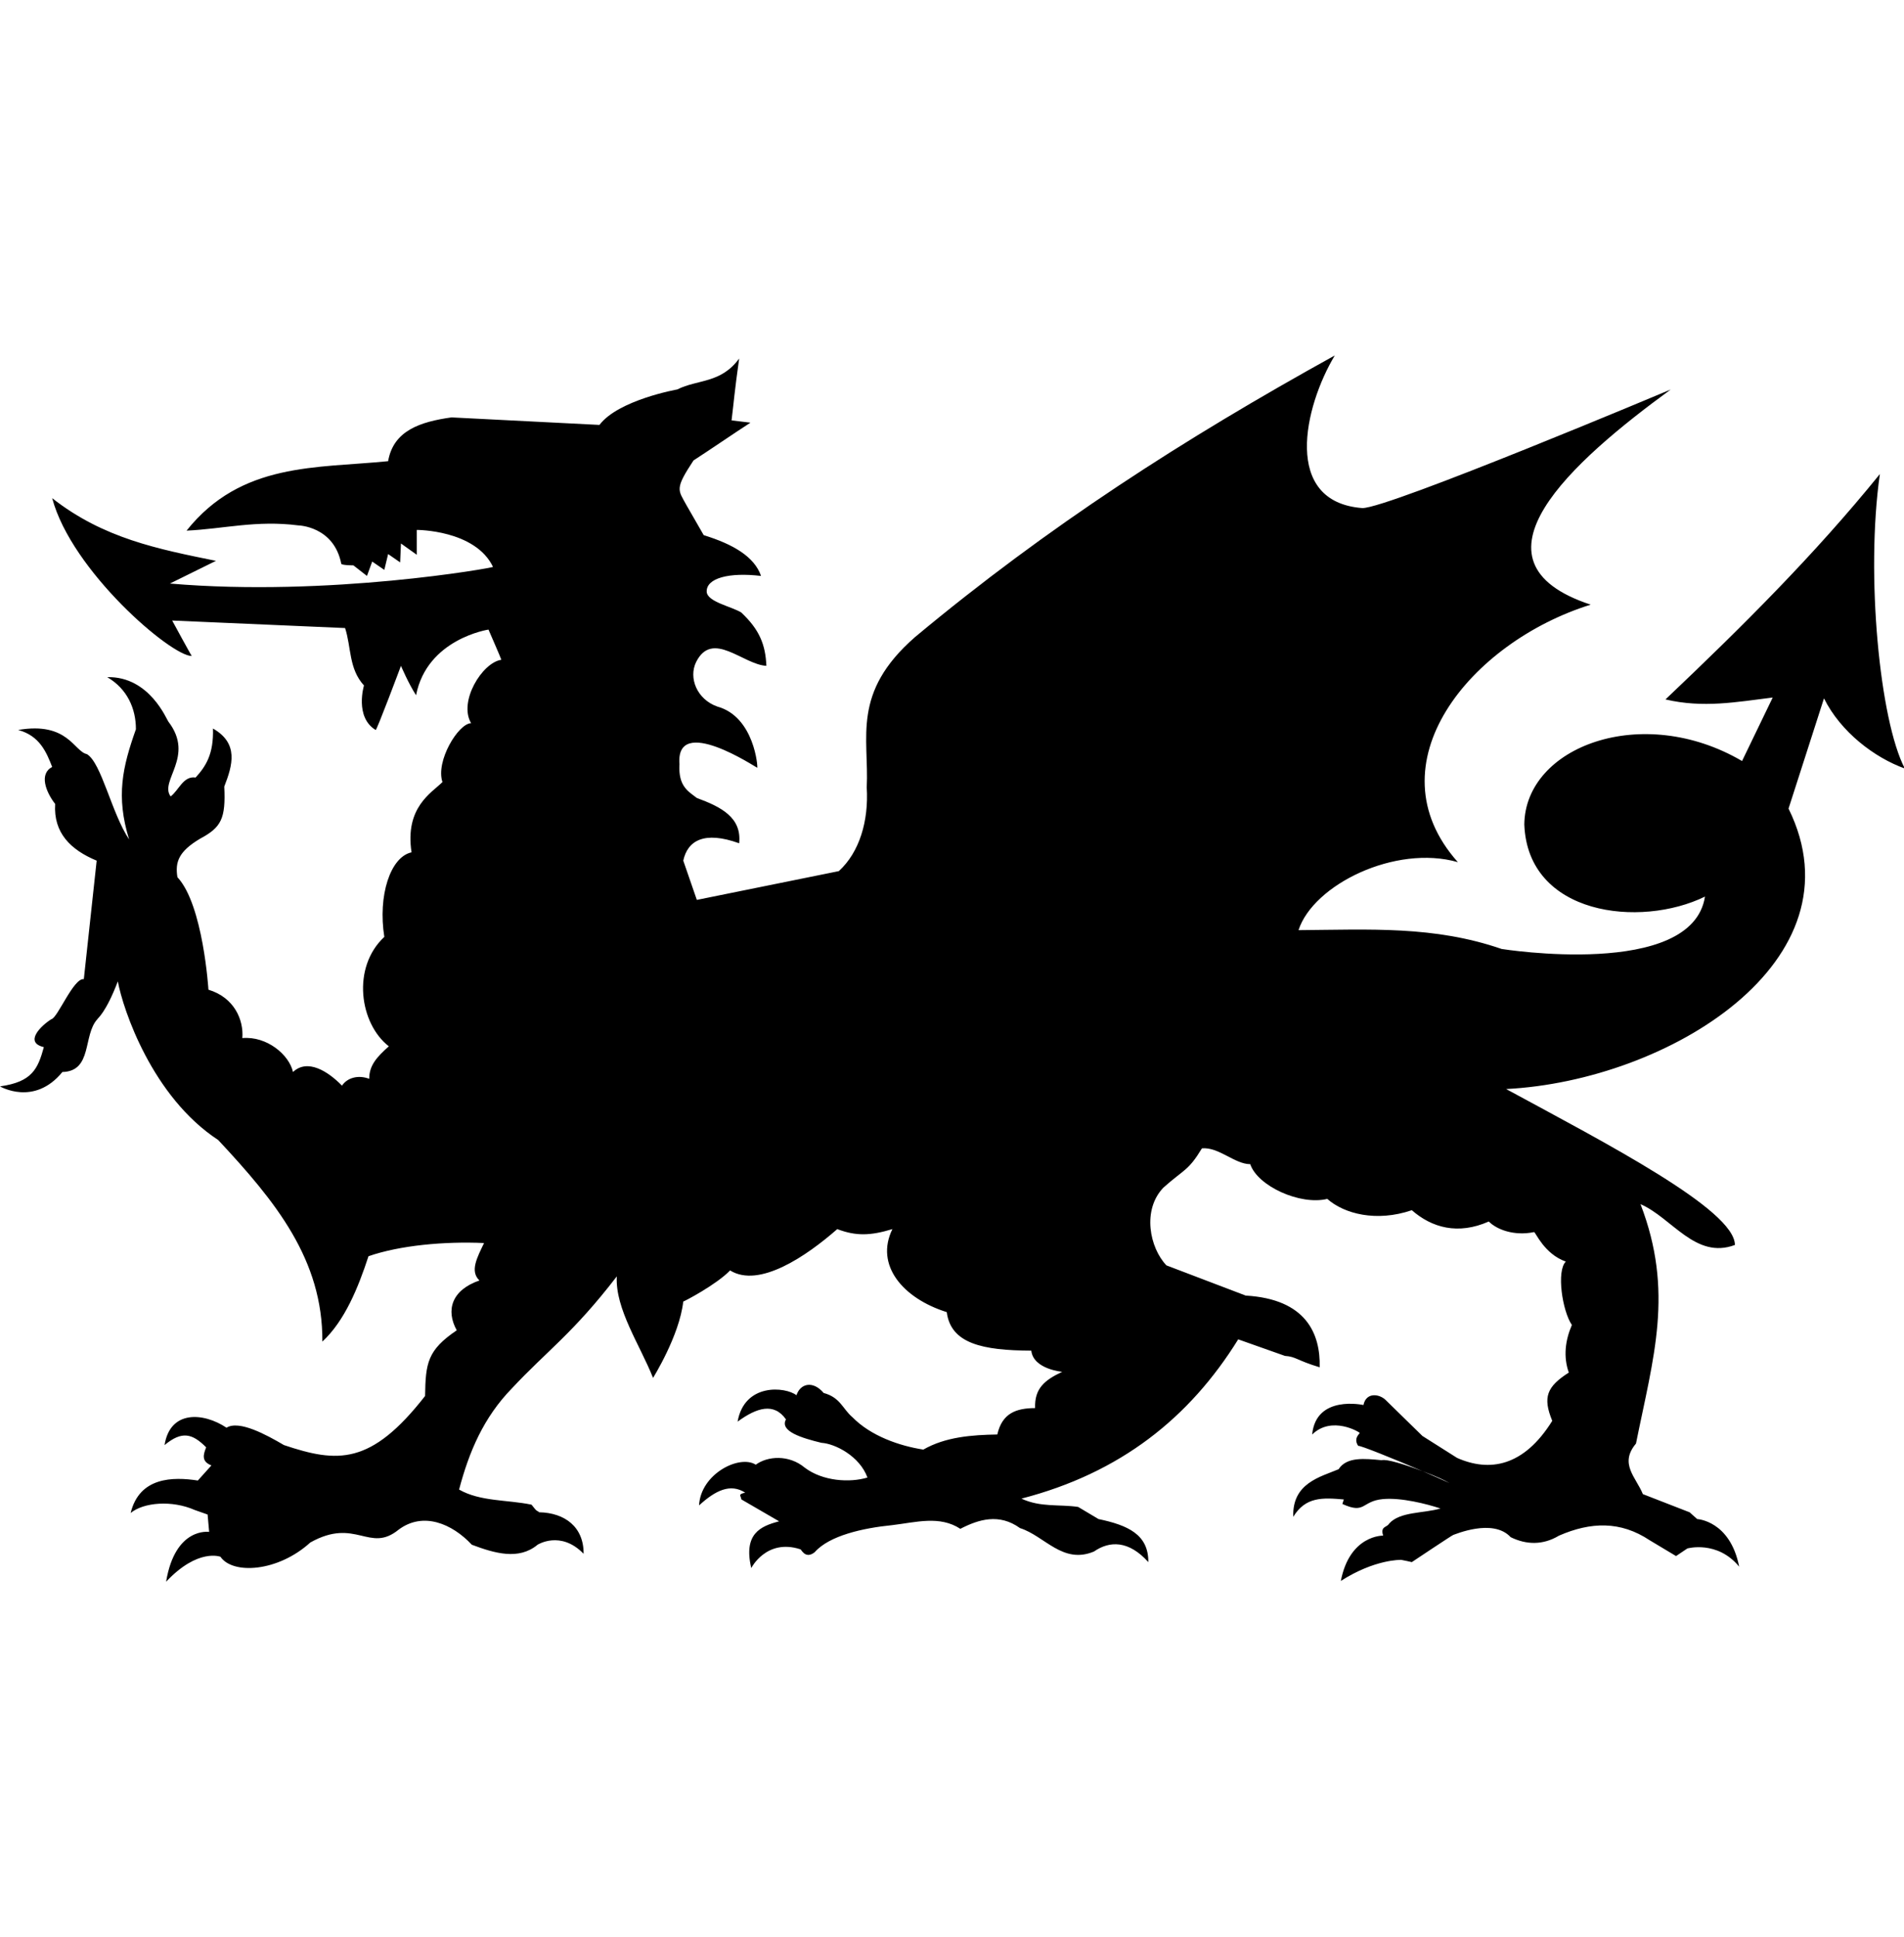 <svg xmlns="http://www.w3.org/2000/svg" width="983" height="1000"><path d="M689.128 183.494c-78.107 43.18 -147.996 88.116 -216.715 145.379 -32.96 28.786 -23.655 51.735 -24.931 77.589 1.063 17.356 -3.751 33.505 -14.426 43.229 -24.427 4.94 -48.871 9.908 -73.294 14.848 -2.339 -6.757 -4.665 -13.505 -7.003 -20.263 2.233 -10.366 10.802 -15.465 28.851 -8.964 1.423 -13.328 -9.303 -18.754 -21.848 -23.388 -4.31 -3.355 -9.663 -5.935 -8.965 -17.462 -2.109 -26.094 39.761 1.868 40.151 1.868 .389 0 -1.396 -26.335 -20.636 -31.604 -10.49 -3.713 -14.929 -14.779 -10.924 -22.97 8.393 -16.747 24.191 1.311 36.274 1.96 -.454 -10.931 -3.565 -18.72 -12.979 -27.545 -5.067 -3.117 -17.51 -5.462 -17.833 -10.689 -.263 -7.099 11.664 -10.135 28.058 -8.171 -3.417 -9.948 -14.441 -16.385 -29.597 -21.055 -2.989 -5.196 -5.976 -10.396 -8.965 -15.592 -4.245 -7.857 -6.147 -8.071 3.689 -22.969 8.835 -5.717 20.576 -13.799 29.411 -19.515 -3.25 -.389 -6.509 -.778 -9.757 -1.167 1.298 -10.654 1.448 -14.237 3.921 -31.932 -9.481 12.954 -21.326 10.638 -31.979 15.965 0 0 -30.373 5.393 -40.151 18.302 -.388 0 -76.375 -3.876 -76.375 -3.876 -16.194 2.254 -30.028 6.846 -32.727 22.596 -37.038 3.739 -75.825 .432 -104.063 35.855 19.228 -.91 36.058 -5.488 57.656 -2.708 0 0 18.407 .348 22.224 19.842 .389 .778 6.256 .793 6.256 .793 2.338 1.817 4.662 3.644 7.003 5.461 .909 -2.468 1.798 -4.956 2.706 -7.422 2.08 1.43 4.177 2.866 6.256 4.294 .649 -2.726 1.312 -5.44 1.962 -8.168 2.08 1.429 4.129 2.866 6.209 4.294 .129 -3.248 .291 -6.509 .419 -9.755 2.729 1.948 5.442 3.887 8.17 5.833l0 -12.836s30.165 -.072 39.357 19.093c.39 .391 -84.662 15.632 -166.808 8.592 7.927 -3.899 15.836 -7.822 23.763 -11.72 -29.954 -6.088 -58.114 -11.593 -84.547 -32.352 9.975 37.552 61.52 81.663 72.081 81.466 0 .39 -10.13 -18.301 -10.13 -18.301 29.754 1.3 59.511 2.577 89.262 3.875 3.249 9.873 1.813 20.944 9.756 29.646 0 0 -4.928 16.321 6.022 22.97 .393 .778 13.073 -33.101 13.073 -33.101s3.884 9.113 7.796 15.173c5.67 -29.143 37.396 -33.892 37.396 -33.892s6.63 15.204 6.63 15.592c-9.915 1.435 -22.245 21.642 -15.594 32.727 -6.647 .128 -18.452 19.698 -14.799 30.393 -5.589 5.562 -19.508 12.978 -15.967 36.273 -10.955 2.35 -17.443 22.396 -14.052 43.65 -16.954 15.782 -12.792 44.753 2.335 56.489 -6.28 5.588 -10.145 9.885 -10.131 16.76 -5.971 -2.217 -11.473 -.365 -14.052 3.548 -7.318 -7.5 -17.827 -14.067 -25.305 -7.049 -1.936 -8.875 -13.493 -18.636 -26.143 -17.507 .739 -9.357 -4.115 -20.942 -17.507 -24.979 0 0 -2.71 -43.855 -16.014 -58.074 -1.304 -7.959 .76 -13.368 11.718 -19.89 10.94 -5.835 13.265 -10.36 12.465 -26.892 4.313 -11.047 7.589 -22.313 -5.836 -29.971 .406 13.139 -3.629 19.466 -8.963 25.303 -6.373 -.928 -8.598 6.51 -12.886 9.759 -6 -8.087 12.657 -20.616 -1.166 -38.611 -.78 -.781 -9.651 -23.489 -31.562 -22.967 10.416 6.098 14.82 16.359 14.801 26.89 -6.908 19.488 -10.418 34.549 -3.502 56.909 -9.103 -13.638 -14.265 -39.562 -21.803 -44.071 -6.605 -1.289 -9.833 -16.912 -35.48 -12.464 11.063 2.975 14.577 11.426 17.554 19.093 -6.785 3.5 -3.415 12.728 1.539 19.095 -.939 14.962 8.023 23.703 21.43 29.271 -2.209 20.397 -4.422 40.761 -6.629 61.158 -5.327 -.681 -13.522 20.057 -16.76 20.682 -5.211 3.246 -14.313 11.967 -3.875 14.427 -3.101 11.192 -5.977 17.938 -22.643 20.26 0 0 17.608 10.447 32.213 -7.421 15.646 -.392 10.503 -19.052 18.068 -27.266 0 -.388 4.294 -3.082 10.55 -19.516 2.738 14.67 17.789 59.593 51.821 81.89 29.665 31.753 54.043 61.741 53.781 104.061 11.579 -10.768 18.494 -27.826 23.81 -44.071 16.099 -5.6 39.128 -7.737 59.665 -6.815 -3.524 7.411 -7.466 14.524 -2.382 19.329 -14.33 4.921 -17.472 15.324 -11.719 25.722 -15.107 10.259 -16.1 16.855 -16.34 33.896 -27.948 35.834 -45.19 34.644 -72.875 25.352 -9.092 -5.338 -23.163 -13.017 -29.646 -8.965 -11.957 -7.969 -29.149 -9.153 -31.979 8.965 8.973 -7.438 14.329 -6.005 21.475 1.165 -1.437 3.641 -2.638 7.267 2.707 9.338 -2.339 2.6 -4.662 5.199 -7.003 7.796 -12.866 -1.979 -30.168 -1.868 -34.687 16.759 6.609 -5.473 21.273 -6.759 33.101 -1.539 2.209 .781 4.419 1.554 6.628 2.334 .26 2.988 .536 5.977 .794 8.964 0 0 -17.527 -2.704 -22.223 25.726 16.433 -17.479 28.059 -12.886 28.059 -12.886 6.333 9.271 29.639 7.875 46.404 -7.375 23.548 -13.167 30.414 5.754 45.613 -6.632 12.602 -9.397 27.513 -3.148 37.767 7.798 11.825 4.436 24.202 8.087 33.942 0 0 0 11.896 -7.592 23.763 4.669 .128 -13.821 -9.667 -21.166 -22.97 -21.43 -1.3 -1.299 -.537 .508 -3.92 -3.923 -12.475 -2.599 -26.489 -1.543 -37.396 -7.797 5.142 -19.517 12.635 -37.201 27.265 -52.239 18.057 -19.355 31.353 -28.159 54.155 -57.797 -.88 16.749 11.956 35.37 18.72 52.382 0 0 13.62 -21.745 15.593 -39.404 .388 0 17.064 -8.678 24.182 -16.061 15.023 9.32 39.508 -7.458 55.323 -21.333 9.747 3.688 17.147 3.425 28.478 0 -9.096 18.509 5.262 35.681 28.059 42.857 2.108 16.338 18.611 19.761 43.649 19.887 1.054 9.613 15.967 10.925 15.967 10.925 -9.42 4.396 -14.333 8.794 -14.006 18.72 -9.657 .067 -16.972 2.5 -19.515 13.633 -13.26 .228 -26.771 1.247 -38.189 7.797 -12.211 -1.894 -27.07 -6.954 -36.648 -16.761 -4.938 -4.157 -6.172 -10.149 -14.798 -12.464 -5.467 -6.464 -12.009 -5.021 -14.052 1.167 -5.651 -4.415 -26.85 -6.467 -30.393 13.632 9.895 -7.242 18.768 -10.001 24.977 -1.166 -3.384 6.137 8.242 9.645 18.303 12.091 7.134 .443 19.79 6.943 23.762 17.928 -9.204 2.793 -23.151 1.872 -32.355 -5.089 -8.179 -6.846 -19.229 -6.028 -25.303 -1.54 -8.425 -5.371 -28.491 4.77 -29.272 21.008 8.454 -7.742 16.148 -11.488 23.811 -6.582 -3.815 .905 -2.364 1.279 -1.963 3.501 6.498 3.771 12.972 7.531 19.469 11.298 -9.55 2.521 -18.532 6.331 -14.378 24.137 0 0 7.781 -15.378 25.302 -9.71 .392 -.391 2.416 5.494 7.424 1.54 7.583 -8.627 24.923 -12.491 40.149 -14.005 12.222 -1.459 24.422 -5.061 35.062 1.913 9.471 -4.873 20.021 -8.148 30.812 -.373 12.732 4.031 22.027 18.867 38.188 12.09 8.034 -5.562 17.913 -5.842 28.059 5.465 .125 -14.257 -10.561 -19.036 -25.723 -22.223 -3.512 -2.081 -6.996 -4.177 -10.507 -6.257 -9.743 -1.431 -19.526 .298 -29.271 -4.295 50.992 -13.184 86.74 -41.621 111.904 -82.213 8.055 2.86 16.082 5.685 24.137 8.543 5.713 .369 6.152 2.354 17.928 5.883 .443 -17.352 -7.006 -35.223 -38.189 -37.021l-40.941 -15.594c-8.691 -9.162 -12.619 -28.611 -1.541 -40.146 10.844 -9.658 12.734 -8.499 19.888 -20.263 8.698 -.793 16.897 8.168 24.931 8.168 3.816 11.336 25.807 21.354 39.775 17.927 8.756 7.751 25.41 12.06 43.65 5.836 10.354 9.067 23.842 12.854 39.73 5.836 4.217 4.221 13.121 7.572 23.391 5.462 .775 0 5.188 11.268 16.383 15.222 -4.883 4.743 -1.879 25.347 3.129 32.727 -3.416 7.922 -4.492 16.372 -1.586 24.558 -11.291 7.264 -13.594 12.661 -8.545 24.93 -14.787 23.763 -32.479 26.479 -49.113 19.142 -5.979 -3.769 -11.947 -7.575 -17.926 -11.345 -6.365 -6.237 -12.729 -12.438 -19.096 -18.676 -3.242 -3.043 -9.949 -3.998 -11.344 2.709 0 0 -24.498 -5.463 -26.471 15.218 10.154 -9.889 24.555 -1.18 24.555 -.792 0 .39 -3.428 2.722 -.791 6.676 .594 -.493 17.887 6.454 33.287 13.072 8.365 3.171 10.203 4.162 13.865 6.115 -4.012 -1.836 -8.756 -3.919 -13.865 -6.115 -9.377 -3.552 -18.51 -6.393 -21.197 -5.696 -8.723 -.812 -17.979 -1.896 -22.221 4.668 -9.379 3.969 -24.027 7.146 -23.393 24.559 6.334 -10.367 15.023 -9.932 26.1 -8.964 -.26 .779 -.488 1.556 -.748 2.335 12.027 5.476 9.746 -1.491 20.961 -2.522 9.379 -.861 22.668 2.503 29.695 4.854 -8.838 2.601 -20.852 1.51 -26.518 7.797 -1.043 2.082 -4.682 1.23 -3.082 6.211 0 0 -17.23 -.444 -21.85 23.389 17.52 -11.218 30.797 -10.875 31.184 -10.875 .393 0 5.463 1.165 5.463 1.165s21.041 -14.054 21.43 -14.054c.391 0 20.377 -8.849 29.6 1.167 8.051 3.961 16.66 4.213 24.975 -.792 16.387 -7.127 31.717 -7.626 46.781 2.381l13.633 8.169c1.947 -1.3 3.889 -2.621 5.836 -3.922 0 0 15.432 -4.356 26.748 9.384 -4.68 -23.774 -21.66 -24.556 -21.66 -24.556 -1.301 -1.171 -2.623 -2.331 -3.924 -3.501 -8.053 -3.117 -16.08 -6.268 -24.135 -9.384 -3.516 -8.706 -12.352 -15.635 -3.547 -26.099 8.992 -44.708 19.746 -78.282 2.334 -123.578 16.24 7.021 28.391 28.712 48.736 21.058 0 -18.189 -66.959 -52.728 -118.113 -80.486 83.801 -4.285 184.527 -66.145 145.803 -144.77 6.105 -18.97 12.191 -37.94 18.299 -56.909 8.617 17.363 26.074 30.6 41.734 36.229 -12.908 -24.646 -20.314 -99.991 -12.883 -152.009 -33.77 41.714 -71.057 78.733 -110.691 116.34 19.494 4.557 36.531 1.35 55.365 -.98 -5.324 10.914 -10.498 21.86 -15.824 32.774 -51.498 -30.16 -111.965 -7.526 -112.418 32.727 1.764 46.938 59.803 53.61 93.277 37.255 -6.637 42.797 -104.992 27.03 -104.992 27.03 -34.951 -12.049 -68.146 -9.984 -104.855 -9.71 7.627 -23.47 49.988 -44.301 82.258 -35.109 -45.182 -50.656 6.387 -113.549 68.58 -132.911 -67.789 -22.359 -9.416 -74.036 41.314 -111.065 0 0 -145.895 61.403 -159.191 61.205 -41.465 -3.145 -30.08 -52.369 -14.238 -78.774z"/></svg>